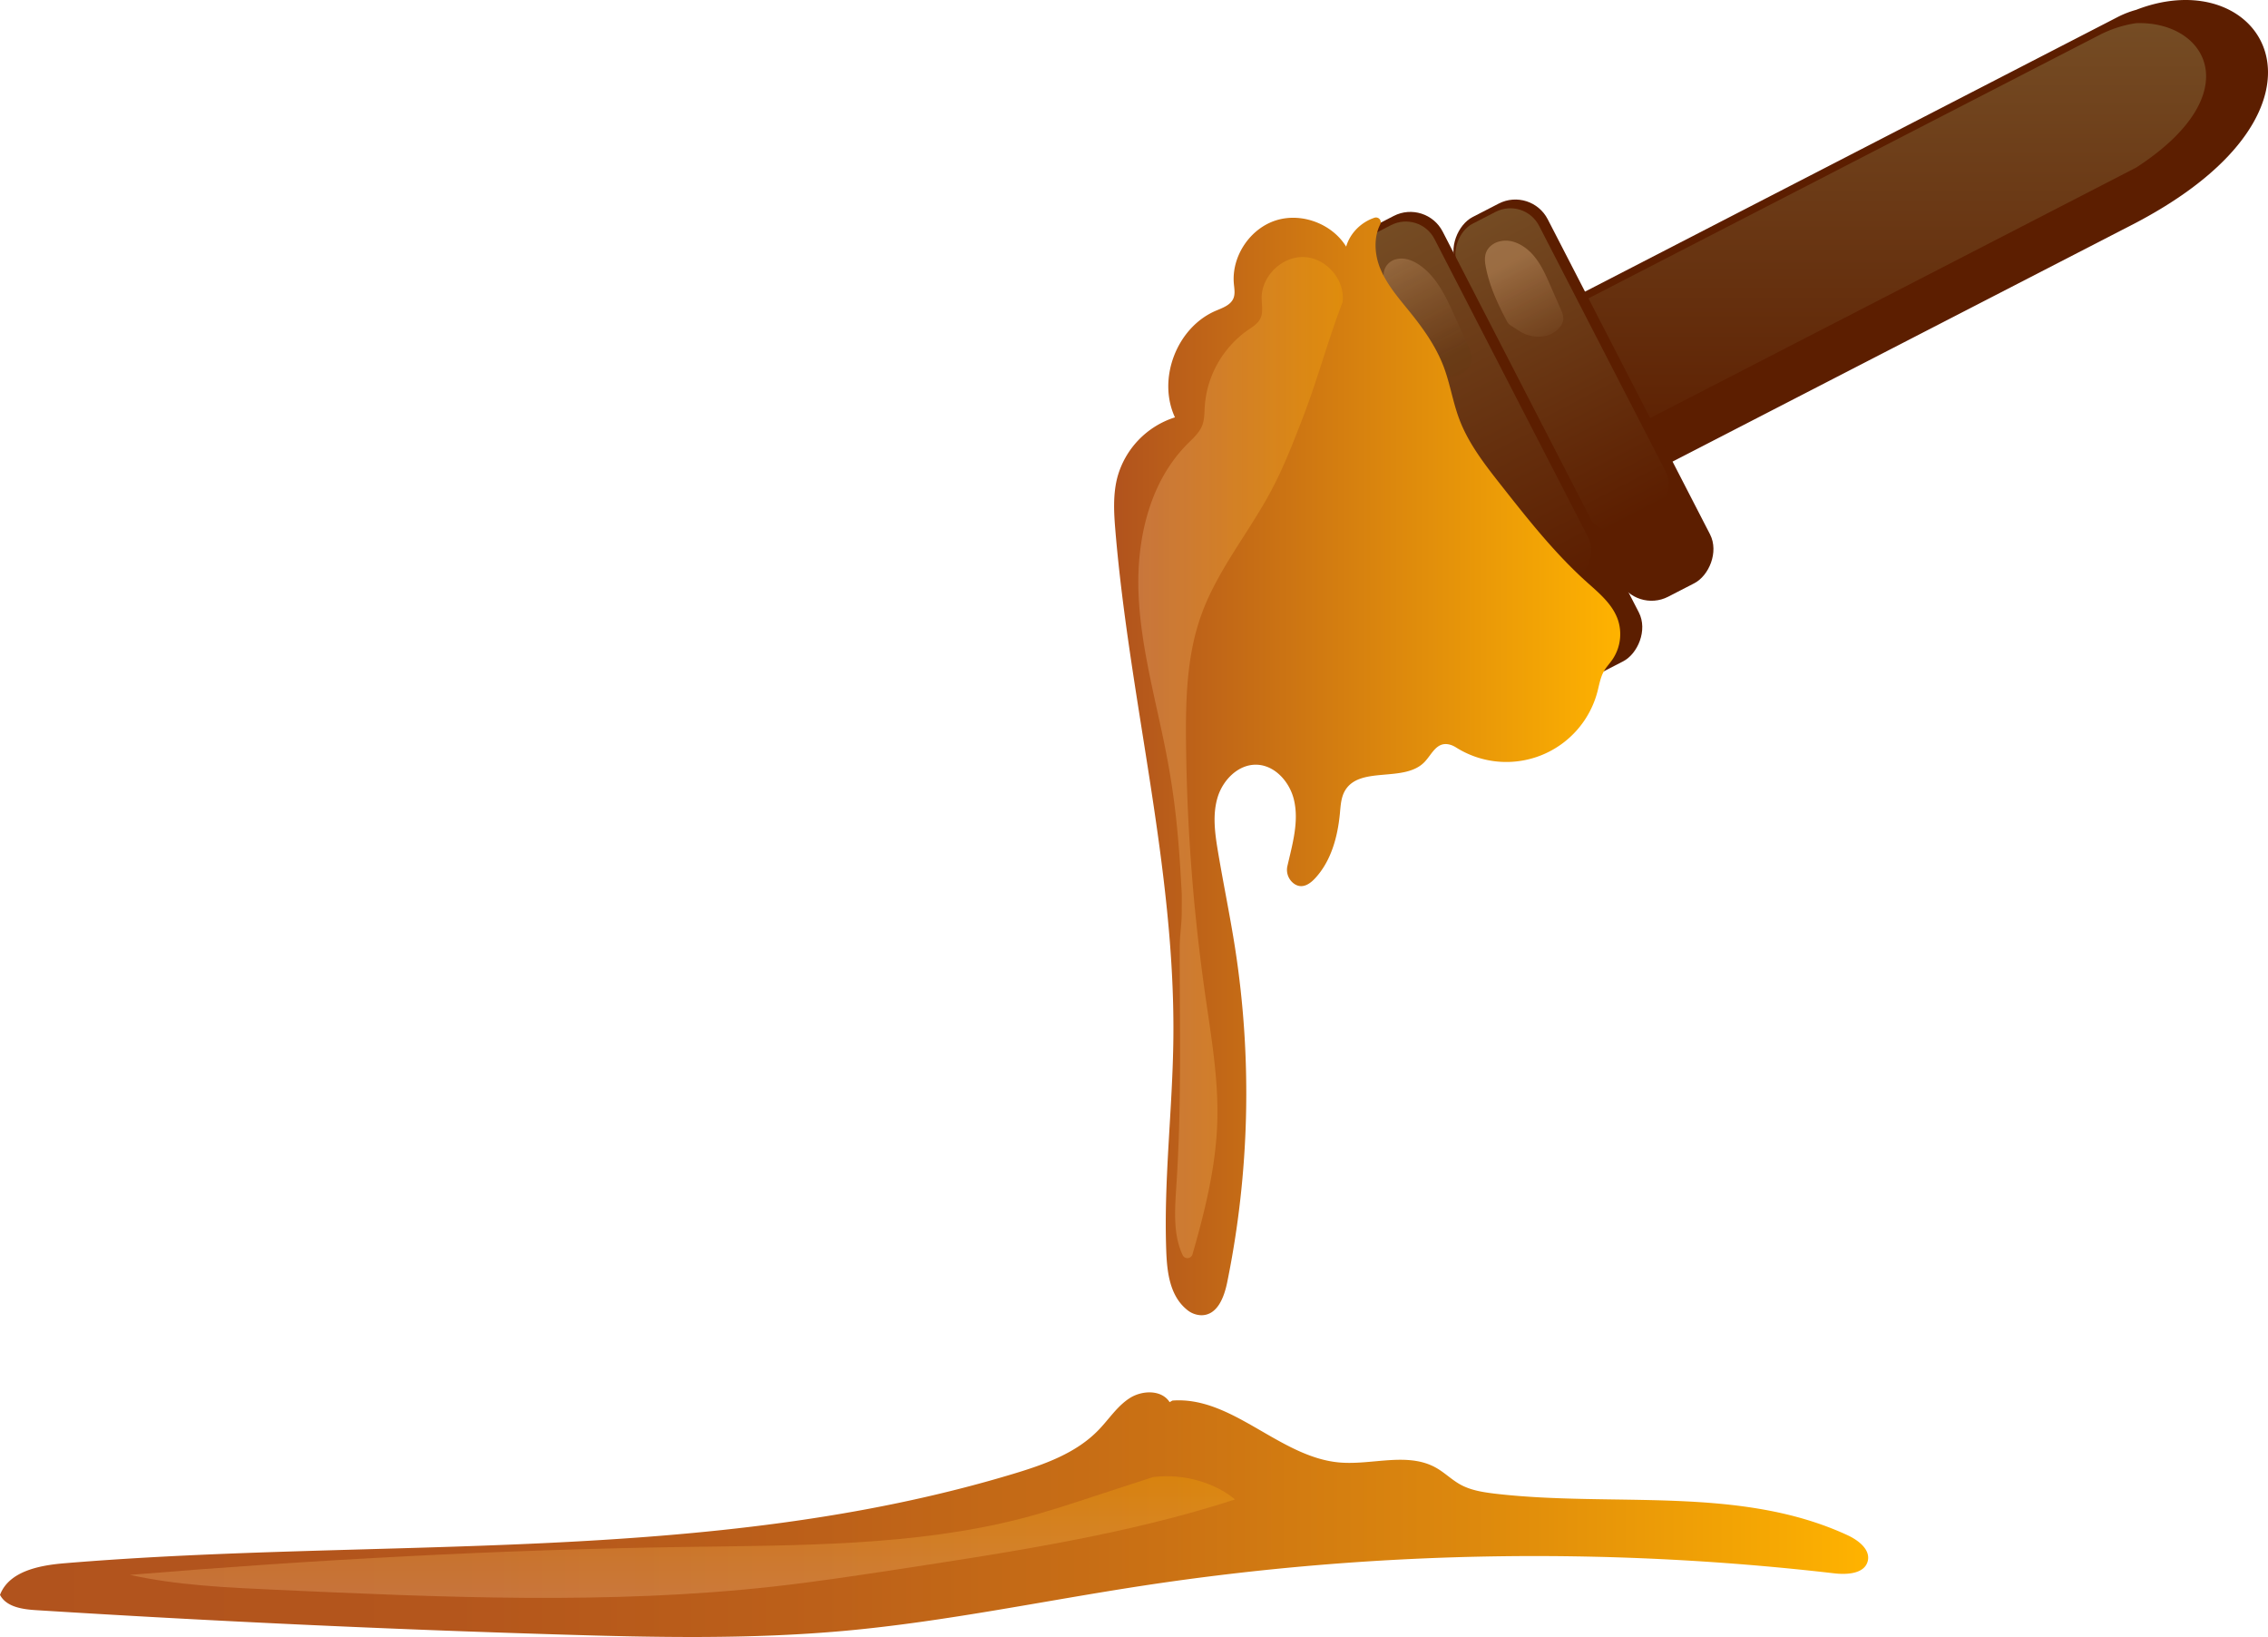 <svg xmlns="http://www.w3.org/2000/svg" xmlns:xlink="http://www.w3.org/1999/xlink" viewBox="0 0 1554.83 1121.95"><defs><style>.cls-1{isolation:isolate;}.cls-2{fill:#5c1e00;}.cls-3{fill:url(#Безымянный_градиент_69);}.cls-4{fill:url(#Безымянный_градиент_69-2);}.cls-5{opacity:0.37;}.cls-6{fill:url(#Безымянный_градиент_75);}.cls-7{fill:url(#Безымянный_градиент_69-3);}.cls-8{fill:url(#Безымянный_градиент_75-2);}.cls-9{fill:url(#Безымянный_градиент_69-4);}.cls-10{fill:url(#Безымянный_градиент_75-3);}.cls-11{fill:url(#Безымянный_градиент_69-5);}.cls-12{fill:url(#Безымянный_градиент_75-4);}.cls-13{fill:url(#Безымянный_градиент_69-6);}.cls-14{fill:url(#Безымянный_градиент_75-5);}.cls-15{mix-blend-mode:overlay;}.cls-16{fill:url(#Безымянный_градиент_214);}.cls-17{opacity:0.26;}.cls-18{fill:url(#Безымянный_градиент_58);}.cls-19{fill:url(#Безымянный_градиент_217);}.cls-20{fill:url(#Безымянный_градиент_58-2);}</style><linearGradient id="Безымянный_градиент_69" x1="1264.56" y1="15.83" x2="1264.56" y2="319.6" gradientUnits="userSpaceOnUse"><stop offset="0" stop-color="#754c24"/><stop offset="1" stop-color="#5c1e00"/></linearGradient><linearGradient id="Безымянный_градиент_69-2" x1="5030.51" y1="-3726.82" x2="5264.1" y2="-3726.82" gradientTransform="matrix(1, 0, 0, -1, -4080.57, -3473.62)" xlink:href="#Безымянный_градиент_69"/><linearGradient id="Безымянный_градиент_75" x1="7231.46" y1="-3726.31" x2="7347.61" y2="-3726.31" gradientTransform="matrix(0.29, 0.56, 0.89, -0.46, 2255.28, -5584.35)" gradientUnits="userSpaceOnUse"><stop offset="0" stop-color="#fc9" stop-opacity="0.8"/><stop offset="0.68" stop-color="#94683f" stop-opacity="0.67"/><stop offset="1" stop-color="#603813" stop-opacity="0.6"/></linearGradient><linearGradient id="Безымянный_градиент_69-3" x1="5072.66" y1="-3998.36" x2="5238.48" y2="-3998.36" gradientTransform="matrix(1, 0, 0, -1, -4322.67, -3614.31)" xlink:href="#Безымянный_градиент_69"/><linearGradient id="Безымянный_градиент_75-2" x1="3370.96" y1="-3997.85" x2="3453.35" y2="-3997.85" gradientTransform="matrix(0.85, 1.65, 0.89, -0.46, 1489.65, -7070.07)" xlink:href="#Безымянный_градиент_75"/><linearGradient id="Безымянный_градиент_69-4" x1="5006.66" y1="-3794.71" x2="5280.91" y2="-3794.71" gradientTransform="matrix(1, 0, 0, -1, -4135.24, -3514.42)" xlink:href="#Безымянный_градиент_69"/><linearGradient id="Безымянный_градиент_75-3" x1="6884.15" y1="-3794.19" x2="7020.52" y2="-3794.19" gradientTransform="matrix(0.3, 0.59, 0.89, -0.46, 2233.3, -5627)" xlink:href="#Безымянный_градиент_75"/><linearGradient id="Безымянный_градиент_69-5" x1="5023.16" y1="-3930.48" x2="5270.3" y2="-3930.48" gradientTransform="matrix(1, 0, 0, -1, -4257.53, -3585.38)" xlink:href="#Безымянный_градиент_69"/><linearGradient id="Безымянный_градиент_75-4" x1="4129.71" y1="-3929.96" x2="4245.22" y2="-3929.96" gradientTransform="matrix(0.61, 1.18, 0.89, -0.46, 1818.66, -6431.61)" xlink:href="#Безымянный_градиент_75"/><linearGradient id="Безымянный_градиент_69-6" x1="4990.16" y1="-3862.59" x2="5291.52" y2="-3862.59" gradientTransform="matrix(1, 0, 0, -1, -4193.99, -3553.83)" xlink:href="#Безымянный_градиент_69"/><linearGradient id="Безымянный_градиент_75-5" x1="5014.43" y1="-3862.08" x2="5164.16" y2="-3862.08" gradientTransform="matrix(0.46, 0.89, 0.89, -0.46, 2025.44, -6030.36)" xlink:href="#Безымянный_градиент_75"/><linearGradient id="Безымянный_градиент_214" x1="763.78" y1="525.24" x2="1110.76" y2="525.24" gradientUnits="userSpaceOnUse"><stop offset="0" stop-color="#b1531d"/><stop offset="1" stop-color="#ffb300"/></linearGradient><linearGradient id="Безымянный_градиент_58" x1="780.41" y1="519.26" x2="920.57" y2="519.26" gradientUnits="userSpaceOnUse"><stop offset="0" stop-color="#fc9"/><stop offset="0.65" stop-color="#ffbc36"/><stop offset="1" stop-color="#ffb300"/></linearGradient><linearGradient id="Безымянный_градиент_217" y1="1038.13" x2="1280.76" y2="1038.13" gradientUnits="userSpaceOnUse"><stop offset="0" stop-color="#b1531d"/><stop offset="0.24" stop-color="#b4561c"/><stop offset="0.44" stop-color="#bc6019"/><stop offset="0.62" stop-color="#ca7114"/><stop offset="0.79" stop-color="#dd890d"/><stop offset="0.95" stop-color="#f6a803"/><stop offset="1" stop-color="#ffb300"/></linearGradient><linearGradient id="Безымянный_градиент_58-2" x1="467.85" y1="1095.17" x2="467.85" y2="1011.75" xlink:href="#Безымянный_градиент_58"/></defs><g class="cls-1"><g id="Слой_2" data-name="Слой 2"><g id="ілюстрації"><path class="cls-2" d="M1451.77,11.68,1081.68,202.41a65.53,65.53,0,1,0,60,116.5L1464.5,152.59c149.69-78.86,87.21-179.7,0-145.86A66.09,66.09,0,0,0,1451.77,11.68Z"/><path class="cls-3" d="M1464.5,15.87c48.58-1.6,77.52,48.67,0,98.95L1108.23,298.4c-11.41,5.88-23.22,11.71-34.41,15.75-22.07,8-41.79,9.09-51.55-9.84a50.36,50.36,0,0,1-5.54-23.17c0-23.2,15.06-47.16,40.27-60.17l4.31-2.22L1439.25,24A80,80,0,0,1,1464.5,15.87Z"/><rect class="cls-2" x="939.23" y="239.23" width="292.72" height="70.03" rx="24.94" transform="translate(832.09 -816.38) rotate(62.74)"/><rect class="cls-4" x="954.06" y="222.13" width="233.78" height="62.15" rx="22.13" transform="translate(805.45 -814.77) rotate(62.74)"/><g class="cls-5"><path class="cls-6" d="M1035.7,223.09a6.91,6.91,0,0,1-2.43-2.56c-6.41-12-12.25-24.43-14.76-38-.94-5-1.17-11,4.88-15.07a14.43,14.43,0,0,1,3.94-1.83c5.6-1.62,10.69-.22,14.85,2,10.67,5.8,15.73,16.79,20.33,27.27l7.4,16.86c1,2.34,2.06,4.77,1.73,7.46-.65,5.24-6.64,9.95-12.61,11.17a24,24,0,0,1-15.67-2.49,13,13,0,0,1-1.3-.76Z"/></g><rect class="cls-2" x="740.35" y="363.52" width="207.63" height="70.03" rx="24.94" transform="translate(811.73 -534.41) rotate(62.74)"/><rect class="cls-7" x="750" y="352.98" width="165.82" height="62.15" rx="22.13" transform="translate(792.76 -532.25) rotate(62.74)"/><g class="cls-5"><path class="cls-8" d="M840.36,435.1a51.45,51.45,0,0,1-7.7-11C820,399.77,807.91,375,799.13,349.6,796.42,341.76,794,333,796,327.32c1.67-4.75,6.26-6.19,11.1-4.78s9.89,5.31,14.51,9.89c15.71,15.58,26.83,38.33,37.15,59.92l16.61,34.73c2.3,4.81,4.66,9.82,5.45,14.69,1.54,9.47-3.73,15.58-10.52,15.21S855.79,451.11,849,444.4Z"/></g><rect class="cls-2" x="853.5" y="270.23" width="343.4" height="70.03" rx="24.94" transform="translate(826.91 -745.89) rotate(62.74)"/><rect class="cls-9" x="871.41" y="249.21" width="274.25" height="62.15" rx="22.13" transform="translate(795.7 -744.61) rotate(62.74)"/><g class="cls-5"><path class="cls-10" d="M971.13,246.52a7.48,7.48,0,0,1-2.07-2.43c-8-15.07-15.49-30.6-19.51-47.19-1.47-6.09-2.31-13.19,3.65-17.46a11.55,11.55,0,0,1,3.82-1.76c5.77-1.46,11.31.72,15.94,3.84,11.78,8,18.17,21.53,24,34.45l9.42,20.79c1.3,2.88,2.63,5.88,2.55,9.05-.17,6.16-6,11.18-12.15,12.06-5.93.84-11.87-1.4-16.9-4.63-.36-.23-.72-.49-1.07-.76Z"/></g><rect class="cls-2" x="749.78" y="332.42" width="309.46" height="70.03" rx="24.94" transform="translate(816.79 -604.91) rotate(62.74)"/><rect class="cls-11" x="765.63" y="314.02" width="247.14" height="62.15" rx="22.13" transform="translate(788.64 -603.41) rotate(62.74)"/><g class="cls-5"><path class="cls-12" d="M882.51,370.61a28.06,28.06,0,0,1-3.92-5.67c-14.23-27.15-28-54.84-38-83.15-.4-1.1-.78-2.22-1.16-3.34-4.66-14.06,12.91-25,23.26-14.37l.22.23c16.39,16.9,28.33,41.23,39.43,64.32q8.91,18.57,17.84,37.14c2.47,5.14,5,10.5,6,15.66,1.83,10.05-3.34,16.35-10.24,15.76-6.71-.56-14.47-6.29-21.46-13.3-.38-.4-.76-.8-1.13-1.22Z"/></g><rect class="cls-2" x="776.18" y="301.32" width="377.34" height="70.03" rx="24.94" transform="translate(821.85 -675.4) rotate(62.74)"/><rect class="cls-13" x="796.17" y="277.69" width="301.36" height="62.15" rx="22.13" transform="translate(787.58 -674.34) rotate(62.74)"/><g class="cls-5"><path class="cls-14" d="M924.77,304.56a21.5,21.5,0,0,1-3.36-4.73c-13.08-24.91-25.65-50.35-34.61-76.49-2.63-7.7-5-16.27-2.92-21.89,1.71-4.69,6.29-6.15,11.1-4.8s9.8,5.14,14.36,9.61c15.51,15.19,26.39,37.48,36.49,58.63q8.11,17,16.24,34c2.25,4.71,4.56,9.62,5.31,14.4,1.45,9.31-3.85,15.36-10.61,15.06s-14.41-5.66-21.16-12.2Z"/></g><g class="cls-15"><path class="cls-16" d="M923.68,170.41c-9.21-16.48-30.58-25-48.62-19.47s-30.87,24.69-29.19,43.49c.31,3.4,1,7-.32,10.11-2,4.65-7.42,6.47-12.06,8.45-26.76,11.43-40.27,46.67-28,73.06A59.55,59.55,0,0,0,766,327.2c-3.12,12-2.35,24.67-1.3,37.05,9.79,116.2,40.94,230.62,39.71,347.22-.51,48.64-6.67,97.18-4.89,145.78.54,14.67,2.41,30.72,14.07,40.3a15.89,15.89,0,0,0,10,3.88c11.06,0,15.64-12.4,17.73-22.61a648.46,648.46,0,0,0,5.46-228.59c-3.48-22.38-8.12-44.56-11.85-66.89-2.05-12.24-3.79-25-.19-36.88s14.1-22.56,26.5-22.35c12.73.22,23,11.84,25.87,24.24,3.48,14.83-1.12,30.45-4.48,45a11.71,11.71,0,0,0,5.23,12.8c5.27,3.07,10.16-.38,13.63-4.1,11.1-11.88,15.58-28.54,17.1-44.73.49-5.29.78-10.83,3.47-15.41,10.09-17.22,40.45-5.26,54.41-19.53,5.42-5.54,8.62-15.12,18.53-11.69a17,17,0,0,1,3.4,1.72A64.59,64.59,0,0,0,1095.14,474c1.22-4.67,2-9.57,4.32-13.78,1.67-3,4.07-5.46,6-8.27a31,31,0,0,0,3.51-27.69c-3.85-10.55-13-18-21.4-25.54-21.86-19.68-40.17-42.92-58.36-66-11.14-14.15-22.45-28.59-28.79-45.45-4.44-11.77-6.31-24.39-10.79-36.15-5.16-13.54-13.64-25.56-22.73-36.85-7.87-9.77-16.42-19.37-21-31.07-3.65-9.37-4.14-20.62.29-29.37a3.25,3.25,0,0,0-4-4.57c-9.64,3.21-17.64,11.54-19.77,21.54"/></g><g class="cls-17"><path class="cls-18" d="M920.39,207c1.89-15-10.79-29.87-25.94-30.79S864.87,189,864.93,204.14c0,4.87,1.25,10.07-1,14.4-1.74,3.39-5.2,5.45-8.33,7.6a70,70,0,0,0-29.69,52.46c-.27,4.38-.15,8.89-1.73,13-2,5.07-6.27,8.79-10.11,12.64-25.39,25.46-34.53,63.46-33.63,99.41s10.61,71,17.79,106.24c7.58,37.13,9.87,64.42,11.9,102.26.09,1.68,0,11,0,12.64,0,9.83-1.4,15.45-1.4,25.27,0,56.33,1.4,108-2.38,164.19-1,15.51-2.08,32.41,4.44,46a3.61,3.61,0,0,0,6.72-.54c8.55-29.77,16.07-60,17-90.94.89-29.53-4.27-58.85-8.43-88.09a1318.49,1318.49,0,0,1-13-171.9c-.3-29.51.5-59.65,10.51-87.42,11.07-30.7,32.62-56.36,47.94-85.18,8.68-16.32,15.34-33.63,22-50.88,10-26.14,16.84-52.12,26.9-78.27"/></g><g class="cls-15"><path class="cls-19" d="M801.84,961c-5.49-8.59-18.76-8.25-27.36-2.76S760.27,972.69,753.19,980C737.81,996,716,1003.71,694.81,1010.1c-209.21,63.16-433.16,43.17-650.94,61.35C26.68,1072.89,6.15,1077,0,1093.09c4.32,8.28,15.28,9.88,24.6,10.47q179.37,11.25,359,16.69c65.3,2,130.78,3.37,195.83-2.55,68.56-6.24,136.09-20.55,204.14-30.91a1786.2,1786.2,0,0,1,474.05-8.44c8.81,1,20.54.26,22.79-8.32,2.07-7.93-6.38-14.39-13.82-17.83-74.08-34.28-160.52-19-241.6-28.46-8.21-1-16.6-2.26-23.84-6.26-5.92-3.27-10.79-8.21-16.69-11.52-19.56-11-44-1.63-66.29-3.62-41.06-3.66-73.32-45.51-114.42-42.42"/></g><g class="cls-17"><path class="cls-20" d="M790.52,1012.33c-12.74,4.22-26.15,8.44-38.9,12.67-17,5.62-34,11.25-51.63,15.8-72.9,18.8-153,18.32-230.93,19.46-127,1.87-253.88,8.7-380,19.13,32.13,7.11,66.25,8.69,100,10.22,113.73,5.16,228.66,10.29,341.15-2.22,28.69-3.19,57.08-7.51,85.45-11.83,78.75-12,158.27-24.18,231-47.87-13.47-11.31-35.08-18-56.14-15.36"/></g></g></g></g></svg>